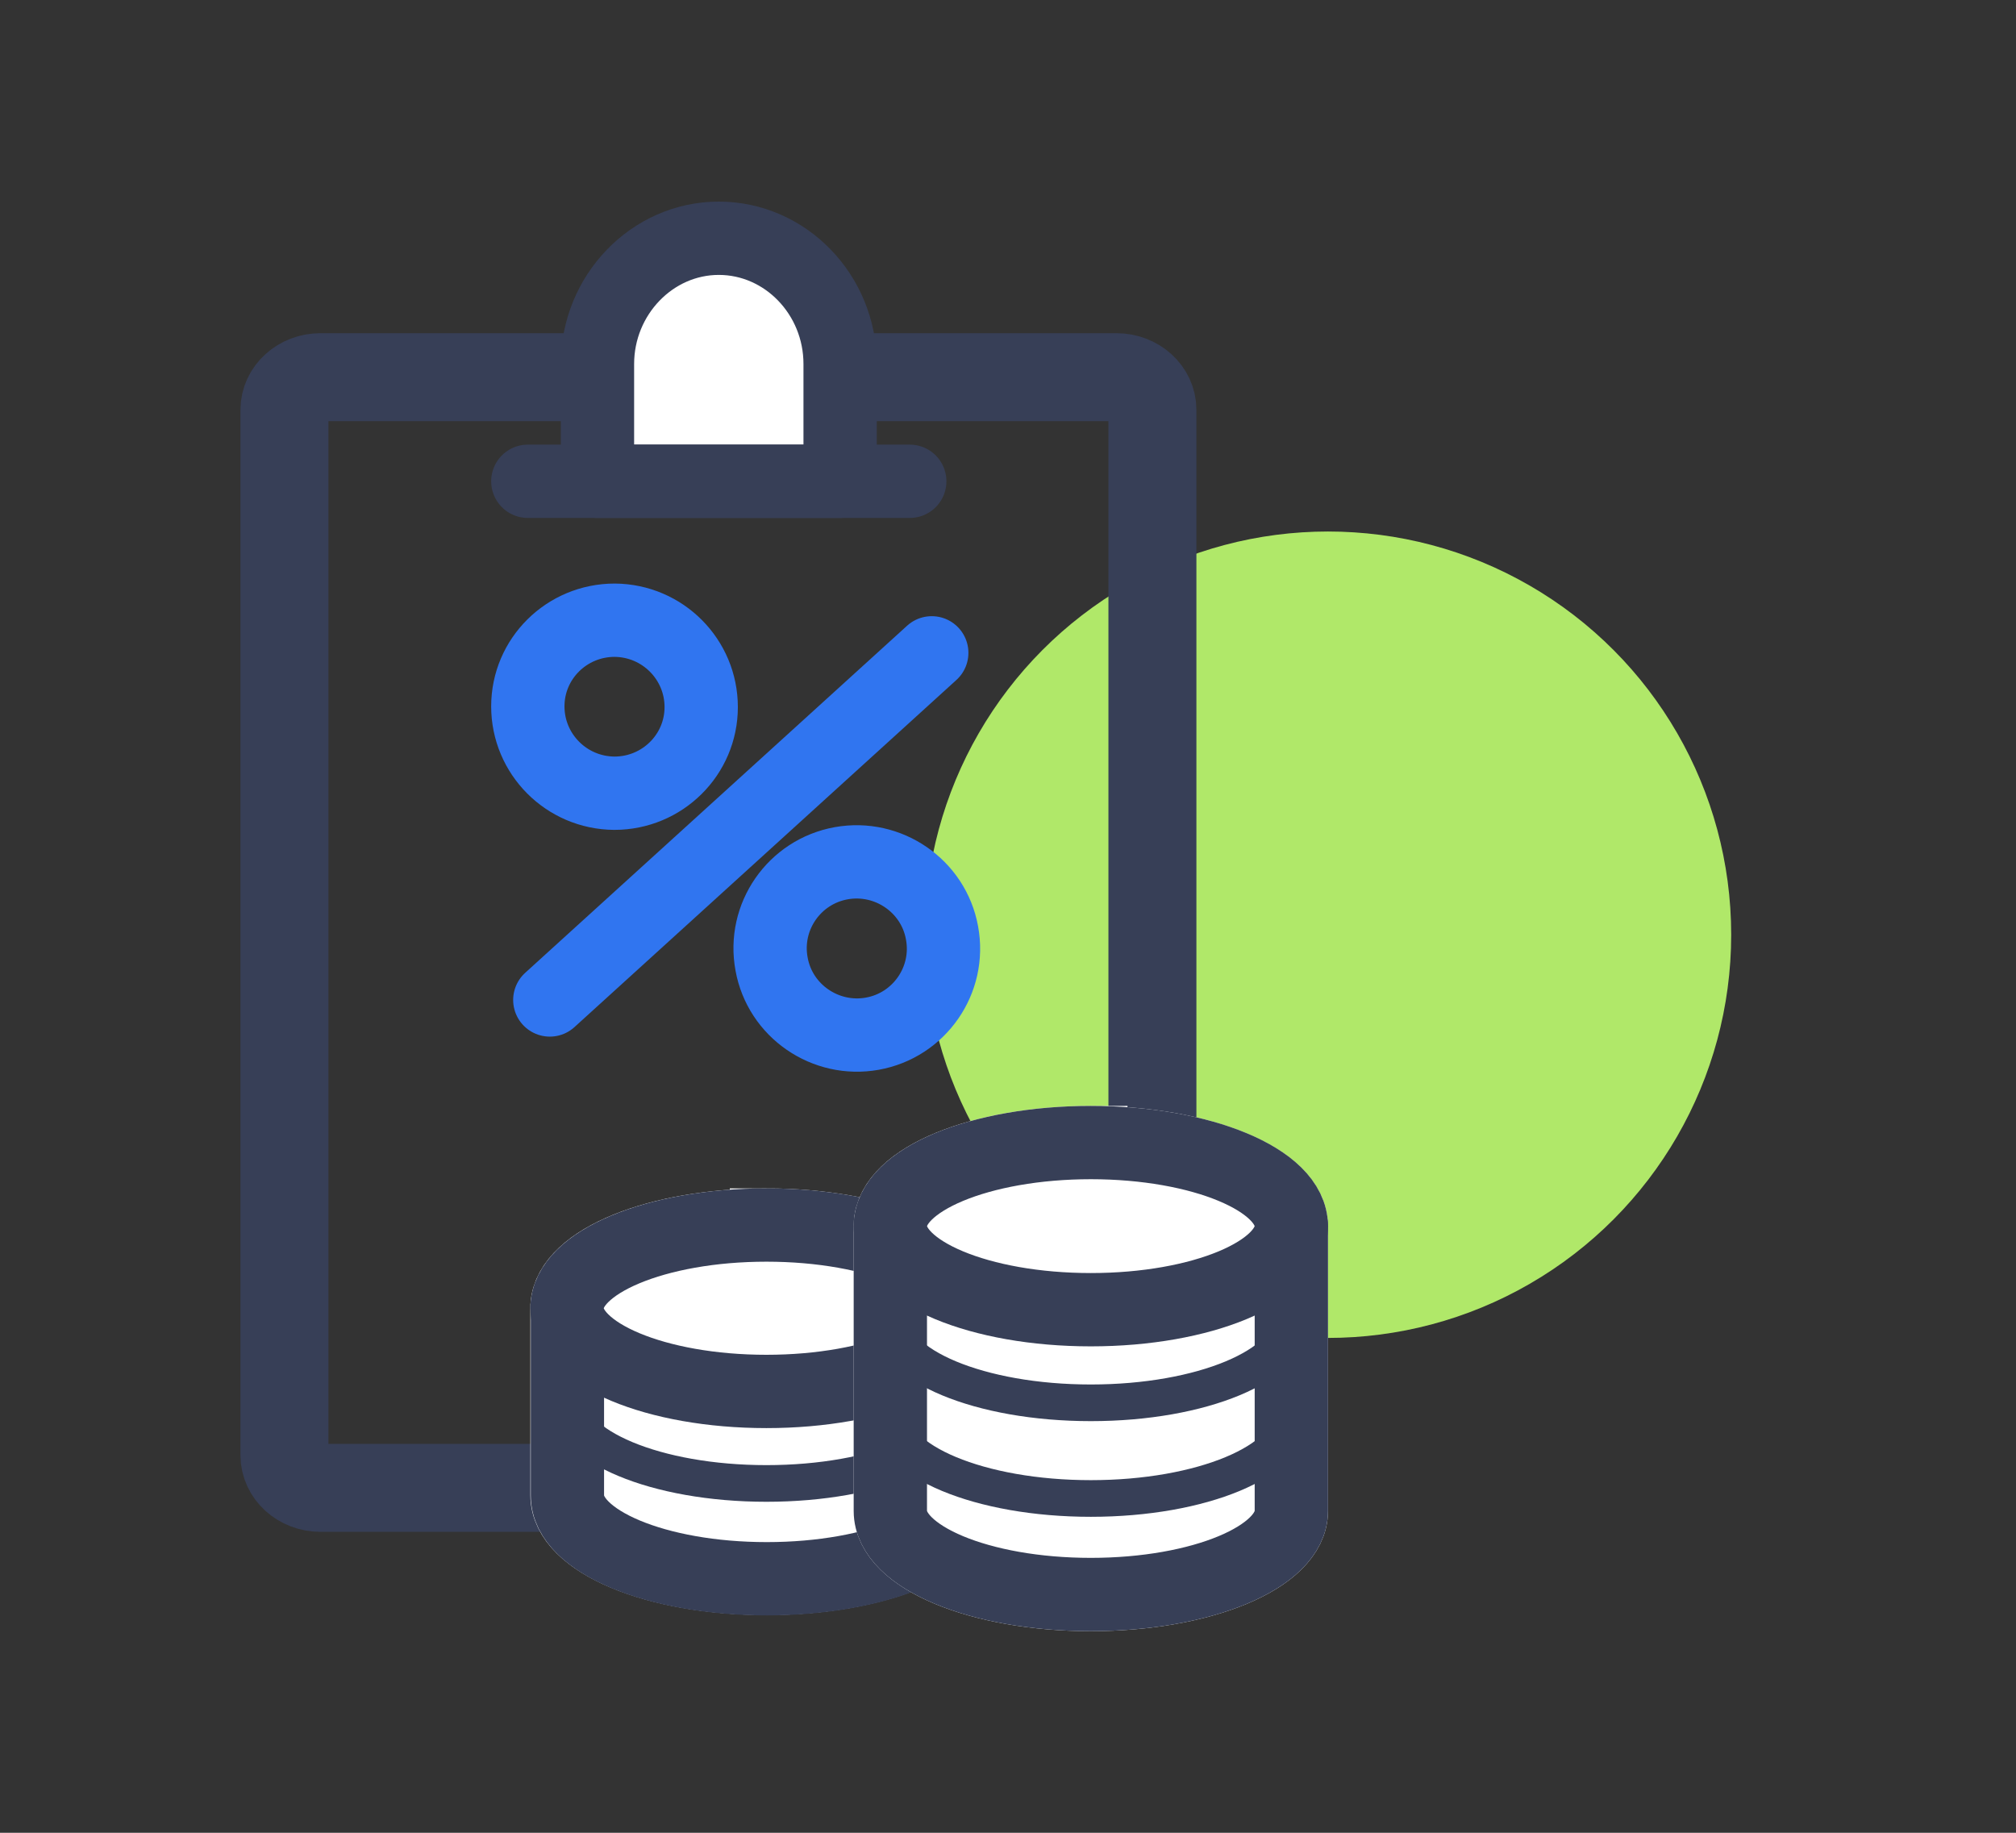 <?xml version="1.0" encoding="UTF-8"?>
<svg id="_레이어_1" data-name="레이어 1" xmlns="http://www.w3.org/2000/svg" viewBox="0 0 55 50">
  <rect x="0" y="0" width="55" height="50" fill="#333333" stroke="none"/>
  <defs>
    <style>
      .cls-1, .cls-2, .cls-3, .cls-4, .cls-5, .cls-6, .cls-7, .cls-8 {
        stroke-width: 2px;
      }

      .cls-1, .cls-2, .cls-3, .cls-5, .cls-9, .cls-10, .cls-8 {
        fill: none;
      }

      .cls-1, .cls-3 {
        stroke: #3075f0;
      }

      .cls-1, .cls-5, .cls-6, .cls-10, .cls-8 {
        stroke-miterlimit: 22.93;
      }

      .cls-2, .cls-3, .cls-4, .cls-9, .cls-7 {
        stroke-linecap: round;
        stroke-linejoin: round;
      }

      .cls-2, .cls-6, .cls-9, .cls-7, .cls-10, .cls-8 {
        stroke: #373f57;
      }

      .cls-4, .cls-5 {
        stroke: #fff;
      }

      .cls-4, .cls-6, .cls-7 {
        fill: #fff;
      }

      .cls-4, .cls-7 {
        fill-rule: evenodd;
      }

      .cls-9 {
        stroke-width: 2.4px;
      }

      .cls-11 {
        fill: #b0e869;
      }
    </style>
  </defs>
  <circle class="cls-11" cx="36.23" cy="25.5" r="11"/>
  <path class="cls-9" d="M8.74,10.29h21.72c.54,0,.98.4.98.89v28.52c0,.49-.44.89-.98.89H8.74c-.54,0-.98-.4-.98-.89V11.18c0-.49.44-.89.98-.89h0Z"/>
  <path class="cls-4" d="M17.24,12.18h4.73v-2.28c0-1.35-1.07-2.45-2.37-2.45s-2.37,1.1-2.37,2.45v2.28Z"/>
  <path class="cls-2" d="M16.29,13.13h6.63v-3.2c0-1.89-1.49-3.43-3.31-3.43s-3.31,1.55-3.31,3.43v3.2Z"/>
  <path class="cls-2" d="M14.4,13.13h10.42"/>
  <path class="cls-5" d="M20.91,33.42c2.96,0,5.37.99,5.44,2.22,0,0,0,.01,0,.02h0v5.13c0,1.25-2.43,2.27-5.44,2.27s-5.44-1.02-5.44-2.27v-5.16h0c.08-1.23,2.48-2.21,5.44-2.21Z"/>
  <path class="cls-7" d="M15.48,40.8c0,1.25,2.43,2.27,5.44,2.27s5.44-1.02,5.44-2.27v-5.13l-10.88-.03v5.16Z"/>
  <path class="cls-10" d="M26.35,38.2c0,1.25-2.43,2.27-5.44,2.27s-5.44-1.02-5.44-2.27"/>
  <path class="cls-8" d="M26.35,35.6c0,1.25-2.43,2.27-5.44,2.27s-5.44-1.02-5.44-2.27"/>
  <path class="cls-6" d="M20.91,37.96c3,0,5.44-1.02,5.44-2.27s-2.43-2.27-5.44-2.27-5.44,1.02-5.44,2.27,2.43,2.27,5.44,2.27Z"/>
  <path class="cls-5" d="M29.76,31.17c3,0,5.44,1.01,5.47,2.26v7.79c0,1.26-2.45,2.28-5.47,2.28s-5.47-1.02-5.47-2.28v-7.8h0c.04-1.25,2.48-2.25,5.47-2.25h0Z"/>
  <path class="cls-7" d="M24.29,41.22c0,1.26,2.45,2.28,5.47,2.28s5.47-1.02,5.47-2.28v-7.79h-10.94s0,7.79,0,7.79h0Z"/>
  <path class="cls-10" d="M35.23,38.6c0,1.26-2.45,2.28-5.47,2.28s-5.47-1.02-5.47-2.28"/>
  <path class="cls-10" d="M35.23,35.99c0,1.26-2.45,2.28-5.47,2.28s-5.47-1.02-5.47-2.28"/>
  <path class="cls-6" d="M29.76,35.73c3.02,0,5.47-1.02,5.47-2.28s-2.45-2.28-5.47-2.28-5.47,1.02-5.47,2.28,2.45,2.28,5.47,2.28Z"/>
  <path class="cls-3" d="M15,27.28l10.42-9.47"/>
  <path class="cls-1" d="M19.13,19.29c0-1.3-1.05-2.36-2.36-2.37-1.31,0-2.37,1.05-2.37,2.35,0,1.3,1.05,2.36,2.36,2.37,1.31,0,2.37-1.05,2.37-2.35Z"/>
  <path class="cls-1" d="M23.8,28.2c1.28-.23,2.14-1.46,1.9-2.75-.23-1.28-1.47-2.13-2.75-1.9-1.28.23-2.14,1.46-1.9,2.75.23,1.28,1.47,2.13,2.75,1.9Z"/>
</svg>